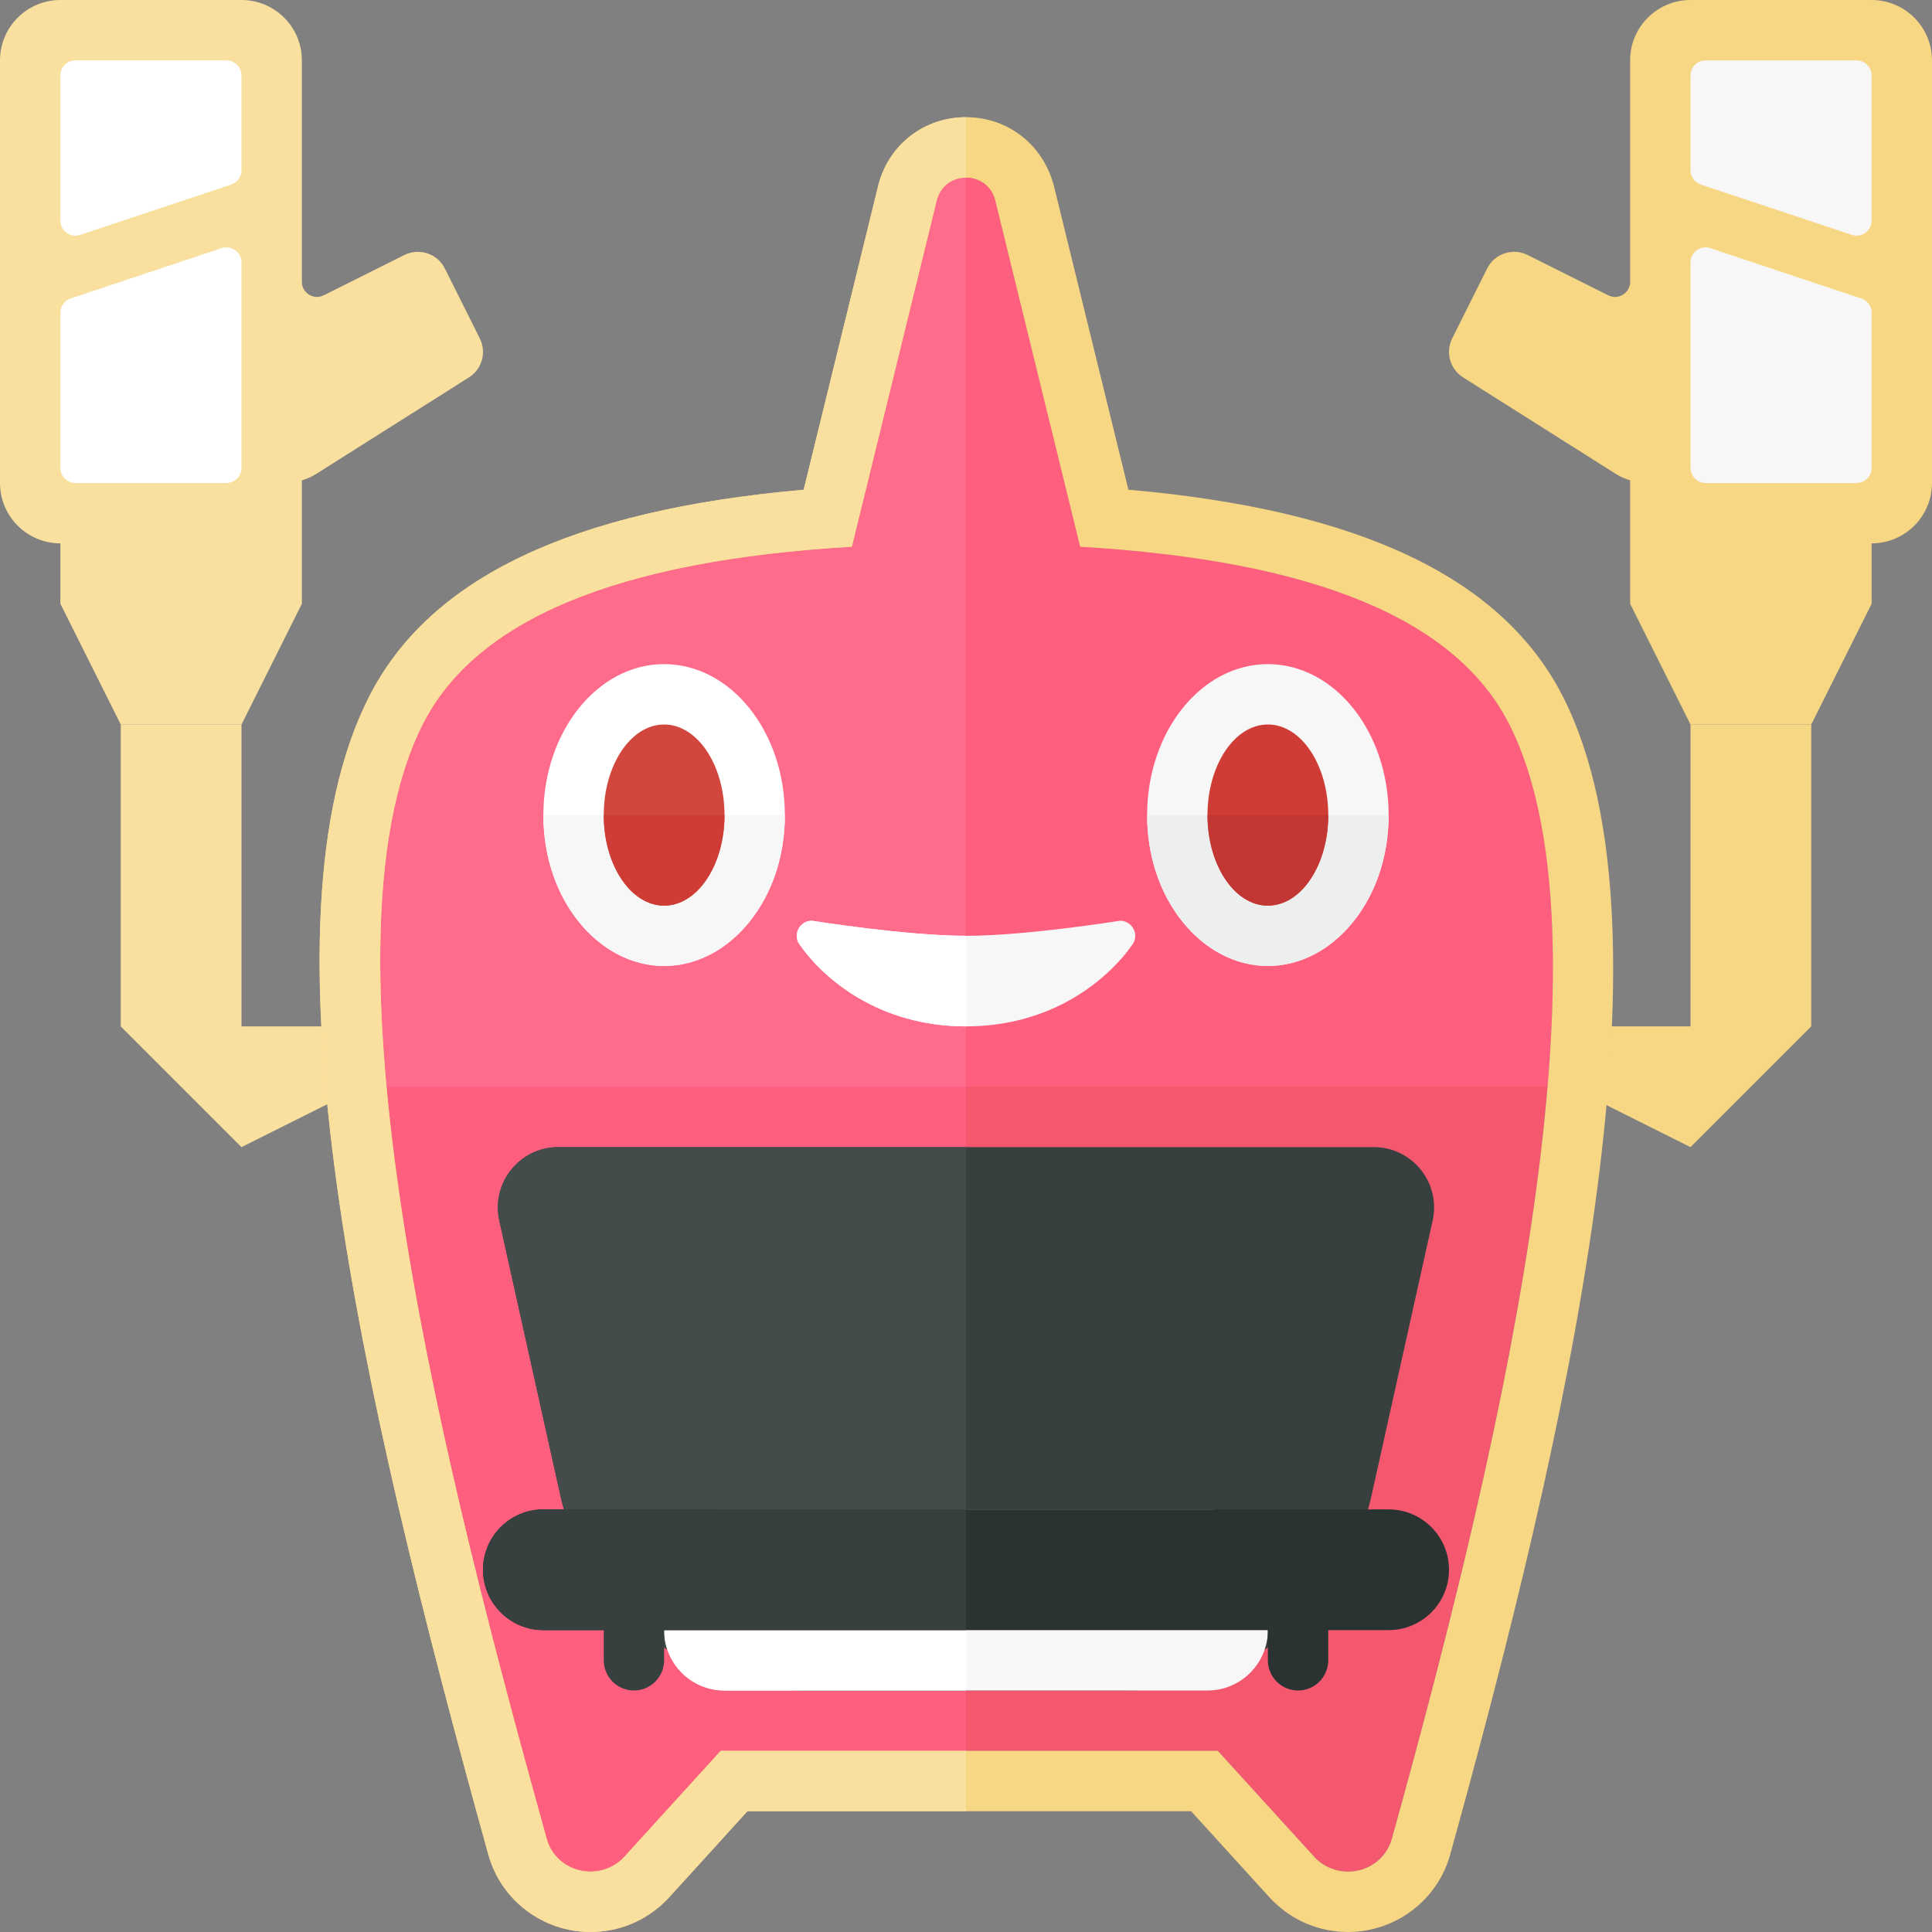 <?xml version="1.0" encoding="utf-8"?>
<!-- Generator: Adobe Illustrator 23.0.6, SVG Export Plug-In . SVG Version: 6.00 Build 0)  -->
<svg version="1.1" xmlns="http://www.w3.org/2000/svg" xmlns:xlink="http://www.w3.org/1999/xlink" x="0px" y="0px" width="32px"
	 height="32px" viewBox="0 0 32 32" enable-background="new 0 0 32 32" xml:space="preserve">
<rect x="0" y="0" width="32" height="32" fill="#808080" stroke="none"/>
<g id="labels">
</g>
<g id="icons">
	<g>
		<path fill="#F3586F" d="M25,12c-0.877-1.735-3.208-2.715-7.109-2.945l-1.408-5.744c-0.132-0.495-0.834-0.495-0.966,0l-1.408,5.744
			C10.208,9.285,7.877,10.265,7,12c-1.888,3.737,0.454,12.695,2.054,18.455c0.154,0.554,0.855,0.729,1.266,0.323L11.937,29H16h4.171
			l1.617,1.778c0.41,0.406,1.112,0.231,1.266-0.323C24.654,24.695,26.888,15.737,25,12z"/>
		<g>
			<path fill="#FF5F7E" d="M15.517,3.312l-1.408,5.744C10.208,9.285,7.877,10.265,7,12c-1.888,3.737,0.454,12.695,2.054,18.455
				c0.154,0.554,0.855,0.729,1.266,0.323L11.937,29H16V2.941C15.791,2.941,15.583,3.064,15.517,3.312z"/>
		</g>
		<g>
			<g>
				<path fill="#FF6B8B" d="M15.517,3.312l-1.408,5.744C10.208,9.285,7.877,10.265,7,12c-0.712,1.408-0.822,3.559-0.598,6
					C8.2,18,12.098,18,16,18V2.941C15.791,2.941,15.583,3.064,15.517,3.312z"/>
			</g>
			<path fill="#FF5F7E" d="M25,12c-0.877-1.735-3.208-2.715-7.109-2.945l-1.408-5.744C16.417,3.064,16.209,2.941,16,2.941V18
				c3.905,0,7.816,0,9.633,0C25.838,15.559,25.712,13.408,25,12z"/>
		</g>
		<g>
			<g>
				<ellipse fill="#FFFFFF" cx="11" cy="13.5" rx="2" ry="2.5"/>
			</g>
			<g>
				<path fill="#F7F7F7" d="M9,13.5C9,15,10,16,11,16s2-1,2-2.5H9z"/>
			</g>
			<g>
				<ellipse fill="#D1473D" cx="11" cy="13.5" rx="1" ry="1.5"/>
			</g>
			<g>
				<path fill="#CF3C35" d="M10,13.5c0,0.828,0.448,1.5,1,1.5c0.552,0,1-0.672,1-1.5H10z"/>
			</g>
		</g>
		<g>
			<g>
				<ellipse fill="#F7F7F7" cx="21" cy="13.5" rx="2" ry="2.5"/>
			</g>
			<g>
				<path fill="#EDEEEE" d="M19,13.5c0,1.5,1,2.5,2,2.5s2-1,2-2.5H19z"/>
			</g>
			<g>
				<ellipse fill="#CF3C35" cx="21" cy="13.5" rx="1" ry="1.5"/>
			</g>
			<path fill="#C23734" d="M20,13.5c0,0.828,0.448,1.5,1,1.5s1-0.672,1-1.5H20z"/>
		</g>
		<path fill="#FAE09F" d="M7.947,5.605L7.368,4.447C7.245,4.2,6.944,4.1,6.697,4.224L5.362,4.891C5.196,4.974,5,4.854,5,4.668V1
			c0-0.552-0.448-1-1-1H1C0.448,0,0,0.448,0,1v7c0,0.552,0.448,1,1,1h1l1.145-1H4.71C4.9,8,5.085,7.946,5.245,7.845l2.533-1.601
			C7.987,6.105,8.06,5.831,7.947,5.605z"/>
		<polygon fill="#FAE09F" points="5,7 5,10 4,12 2,12 1,10 1,7 		"/>
		<polygon fill="#FAE09F" points="2,12 2,17 4,19 6,18 6,17 4,17 4,15 4,12 		"/>
		<path fill="#FFFFFF" d="M3.829,3.057l-2.5,0.833C1.167,3.944,1,3.824,1,3.653V1.25C1,1.112,1.112,1,1.25,1h2.5
			C3.888,1,4,1.112,4,1.25v1.57C4,2.927,3.931,3.023,3.829,3.057z"/>
		<path fill="#FFFFFF" d="M3.75,8h-2.5C1.112,8,1,7.888,1,7.75V5.18c0-0.108,0.069-0.203,0.171-0.237l2.5-0.833
			C3.833,4.056,4,4.176,4,4.347V7.75C4,7.888,3.888,8,3.75,8z"/>
		<g>
			<path fill="#F7D684" d="M24.053,5.605l0.579-1.158C24.755,4.2,25.056,4.1,25.303,4.224l1.336,0.668
				C26.804,4.974,27,4.854,27,4.668V1c0-0.552,0.448-1,1-1l3,0c0.552,0,1,0.448,1,1v7c0,0.552-0.448,1-1,1h-1l-1.145-1H27.29
				c-0.189,0-0.374-0.054-0.534-0.155l-2.533-1.601C24.013,6.105,23.94,5.831,24.053,5.605z"/>
			<polygon fill="#F7D684" points="27,7 27,10 28,12 30,12 31,10 31,7 			"/>
			<polygon fill="#F7D684" points="30,12 30,17 28,19 26,18 26,17 28,17 28,15 28,12 			"/>
			<path fill="#F7F7F7" d="M28.171,3.057l2.5,0.833C30.833,3.944,31,3.824,31,3.653V1.25C31,1.112,30.888,1,30.75,1h-2.5
				C28.112,1,28,1.112,28,1.25v1.57C28,2.927,28.069,3.023,28.171,3.057z"/>
			<path fill="#F7F7F7" d="M28.25,8h2.5C30.888,8,31,7.888,31,7.75V5.18c0-0.108-0.069-0.203-0.171-0.237l-2.5-0.833
				C28.167,4.056,28,4.176,28,4.347V7.75C28,7.888,28.112,8,28.25,8z"/>
		</g>
		<path fill="#373F3F" d="M8.27,20.217C8.132,19.592,8.607,19,9.247,19H16h6.753c0.64,0,1.115,0.592,0.976,1.217l-1.01,4.544
			C22.299,26.653,20.621,28,18.682,28H16h-2.682c-1.939,0-3.617-1.347-4.038-3.239L8.27,20.217z"/>
		<path fill="#434C4B" d="M16,28h-2.682c-1.939,0-3.617-1.347-4.038-3.239l-1.01-4.544C8.132,19.592,8.607,19,9.247,19H16V28z"/>
		<path fill="#F7F7F7" d="M20,28h-8c-0.552,0-1-0.448-1-1v-1c0-0.552,0.448-1,1-1h8c0.552,0,1,0.448,1,1v1
			C21,27.552,20.552,28,20,28z"/>
		<g>
			<path fill="#FFFFFF" d="M12,25c-0.552,0-1,0.448-1,1v1c0,0.552,0.448,1,1,1h4v-3H12z"/>
		</g>
		<path fill="#373F3F" d="M10.5,28L10.5,28c-0.276,0-0.5-0.224-0.5-0.5v-1c0-0.276,0.224-0.5,0.5-0.5h0c0.276,0,0.5,0.224,0.5,0.5v1
			C11,27.776,10.776,28,10.5,28z"/>
		<path fill="#2B3332" d="M21.5,28L21.5,28c-0.276,0-0.5-0.224-0.5-0.5v-1c0-0.276,0.224-0.5,0.5-0.5l0,0c0.276,0,0.5,0.224,0.5,0.5
			v1C22,27.776,21.776,28,21.5,28z"/>
		<g>
			<path fill="#F7F7F7" d="M13.241,15.641c-0.115-0.165,0.006-0.391,0.207-0.391c0,0,1.552,0.25,2.552,0.25s2.552-0.25,2.552-0.25
				c0.201,0,0.322,0.226,0.207,0.391C18.353,16.223,17.433,17,16,17S13.647,16.223,13.241,15.641z"/>
		</g>
		<g>
			<path fill="#FFFFFF" d="M16,17c-1.433,0-2.353-0.777-2.759-1.359c-0.115-0.165,0.006-0.391,0.207-0.391
				c0,0,1.552,0.25,2.552,0.25V17z"/>
		</g>
		<g>
			<path fill="none" d="M20.171,29l1.617,1.778C21.942,30.929,22.136,31,22.327,31c0.32,0,0.631-0.198,0.727-0.545
				C24.654,24.695,26.888,15.737,25,12c-0.877-1.735-3.208-2.715-7.109-2.945l-1.408-5.744C16.417,3.064,16.209,2.941,16,2.941V29
				H20.171z"/>
			<path fill="none" d="M15.517,3.312l-1.408,5.744C10.208,9.285,7.877,10.265,7,12c-1.888,3.737,0.454,12.695,2.054,18.455
				C9.15,30.802,9.461,31,9.781,31c0.191,0,0.385-0.071,0.538-0.222L11.937,29H16V2.941C15.791,2.941,15.583,3.064,15.517,3.312z"/>
			<path fill="#F7D684" d="M16,2.941c0.209,0,0.417,0.124,0.483,0.371l1.408,5.744C21.792,9.285,24.123,10.265,25,12
				c1.888,3.737-0.346,12.695-1.946,18.455C22.958,30.802,22.647,31,22.327,31c-0.191,0-0.385-0.071-0.538-0.222L20.171,29H16
				h-4.063l-1.617,1.778C10.166,30.929,9.972,31,9.781,31c-0.32,0-0.631-0.198-0.727-0.545C7.454,24.695,5.112,15.737,7,12
				c0.877-1.735,3.208-2.715,7.109-2.945l1.408-5.744C15.583,3.064,15.791,2.941,16,2.941 M16,1.941
				c-0.689,0-1.272,0.447-1.449,1.114l-1.24,5.057c-3.846,0.336-6.206,1.464-7.203,3.438C4.212,15.299,5.94,22.98,8.09,30.723
				C8.299,31.475,8.994,32,9.781,32c0.467,0,0.908-0.182,1.242-0.512l0.019-0.018l0.018-0.019L12.379,30H16h3.729l1.32,1.451
				l0.018,0.019l0.019,0.018C21.419,31.818,21.86,32,22.327,32c0.787,0,1.482-0.525,1.691-1.277
				c1.909-6.876,3.848-15.27,1.875-19.174c-0.997-1.974-3.358-3.102-7.203-3.438l-1.235-5.037C17.272,2.388,16.689,1.941,16,1.941
				L16,1.941z"/>
			<path fill="#FAE09F" d="M11.937,29l-1.617,1.778C10.166,30.929,9.972,31,9.781,31c-0.32,0-0.631-0.198-0.727-0.545
				C7.454,24.695,5.112,15.737,7,12c0.877-1.735,3.208-2.715,7.109-2.945l1.408-5.744C15.583,3.064,15.791,2.941,16,2.941v-1
				c-0.689,0-1.272,0.447-1.449,1.114l-1.24,5.057c-3.846,0.336-6.206,1.464-7.203,3.438C4.212,15.299,5.94,22.98,8.09,30.723
				C8.299,31.475,8.994,32,9.781,32c0.467,0,0.908-0.182,1.242-0.512l0.019-0.018l0.018-0.019L12.379,30H16v-1H11.937z"/>
		</g>
		<path fill="#2B3332" d="M23,27H9c-0.552,0-1-0.448-1-1v0c0-0.552,0.448-1,1-1h14c0.552,0,1,0.448,1,1v0C24,26.552,23.552,27,23,27
			z"/>
		<g>
			<path fill="#373F3F" d="M9,25c-0.552,0-1,0.448-1,1c0,0.552,0.448,1,1,1h7v-2H9z"/>
		</g>
	</g>
</g>
</svg>
